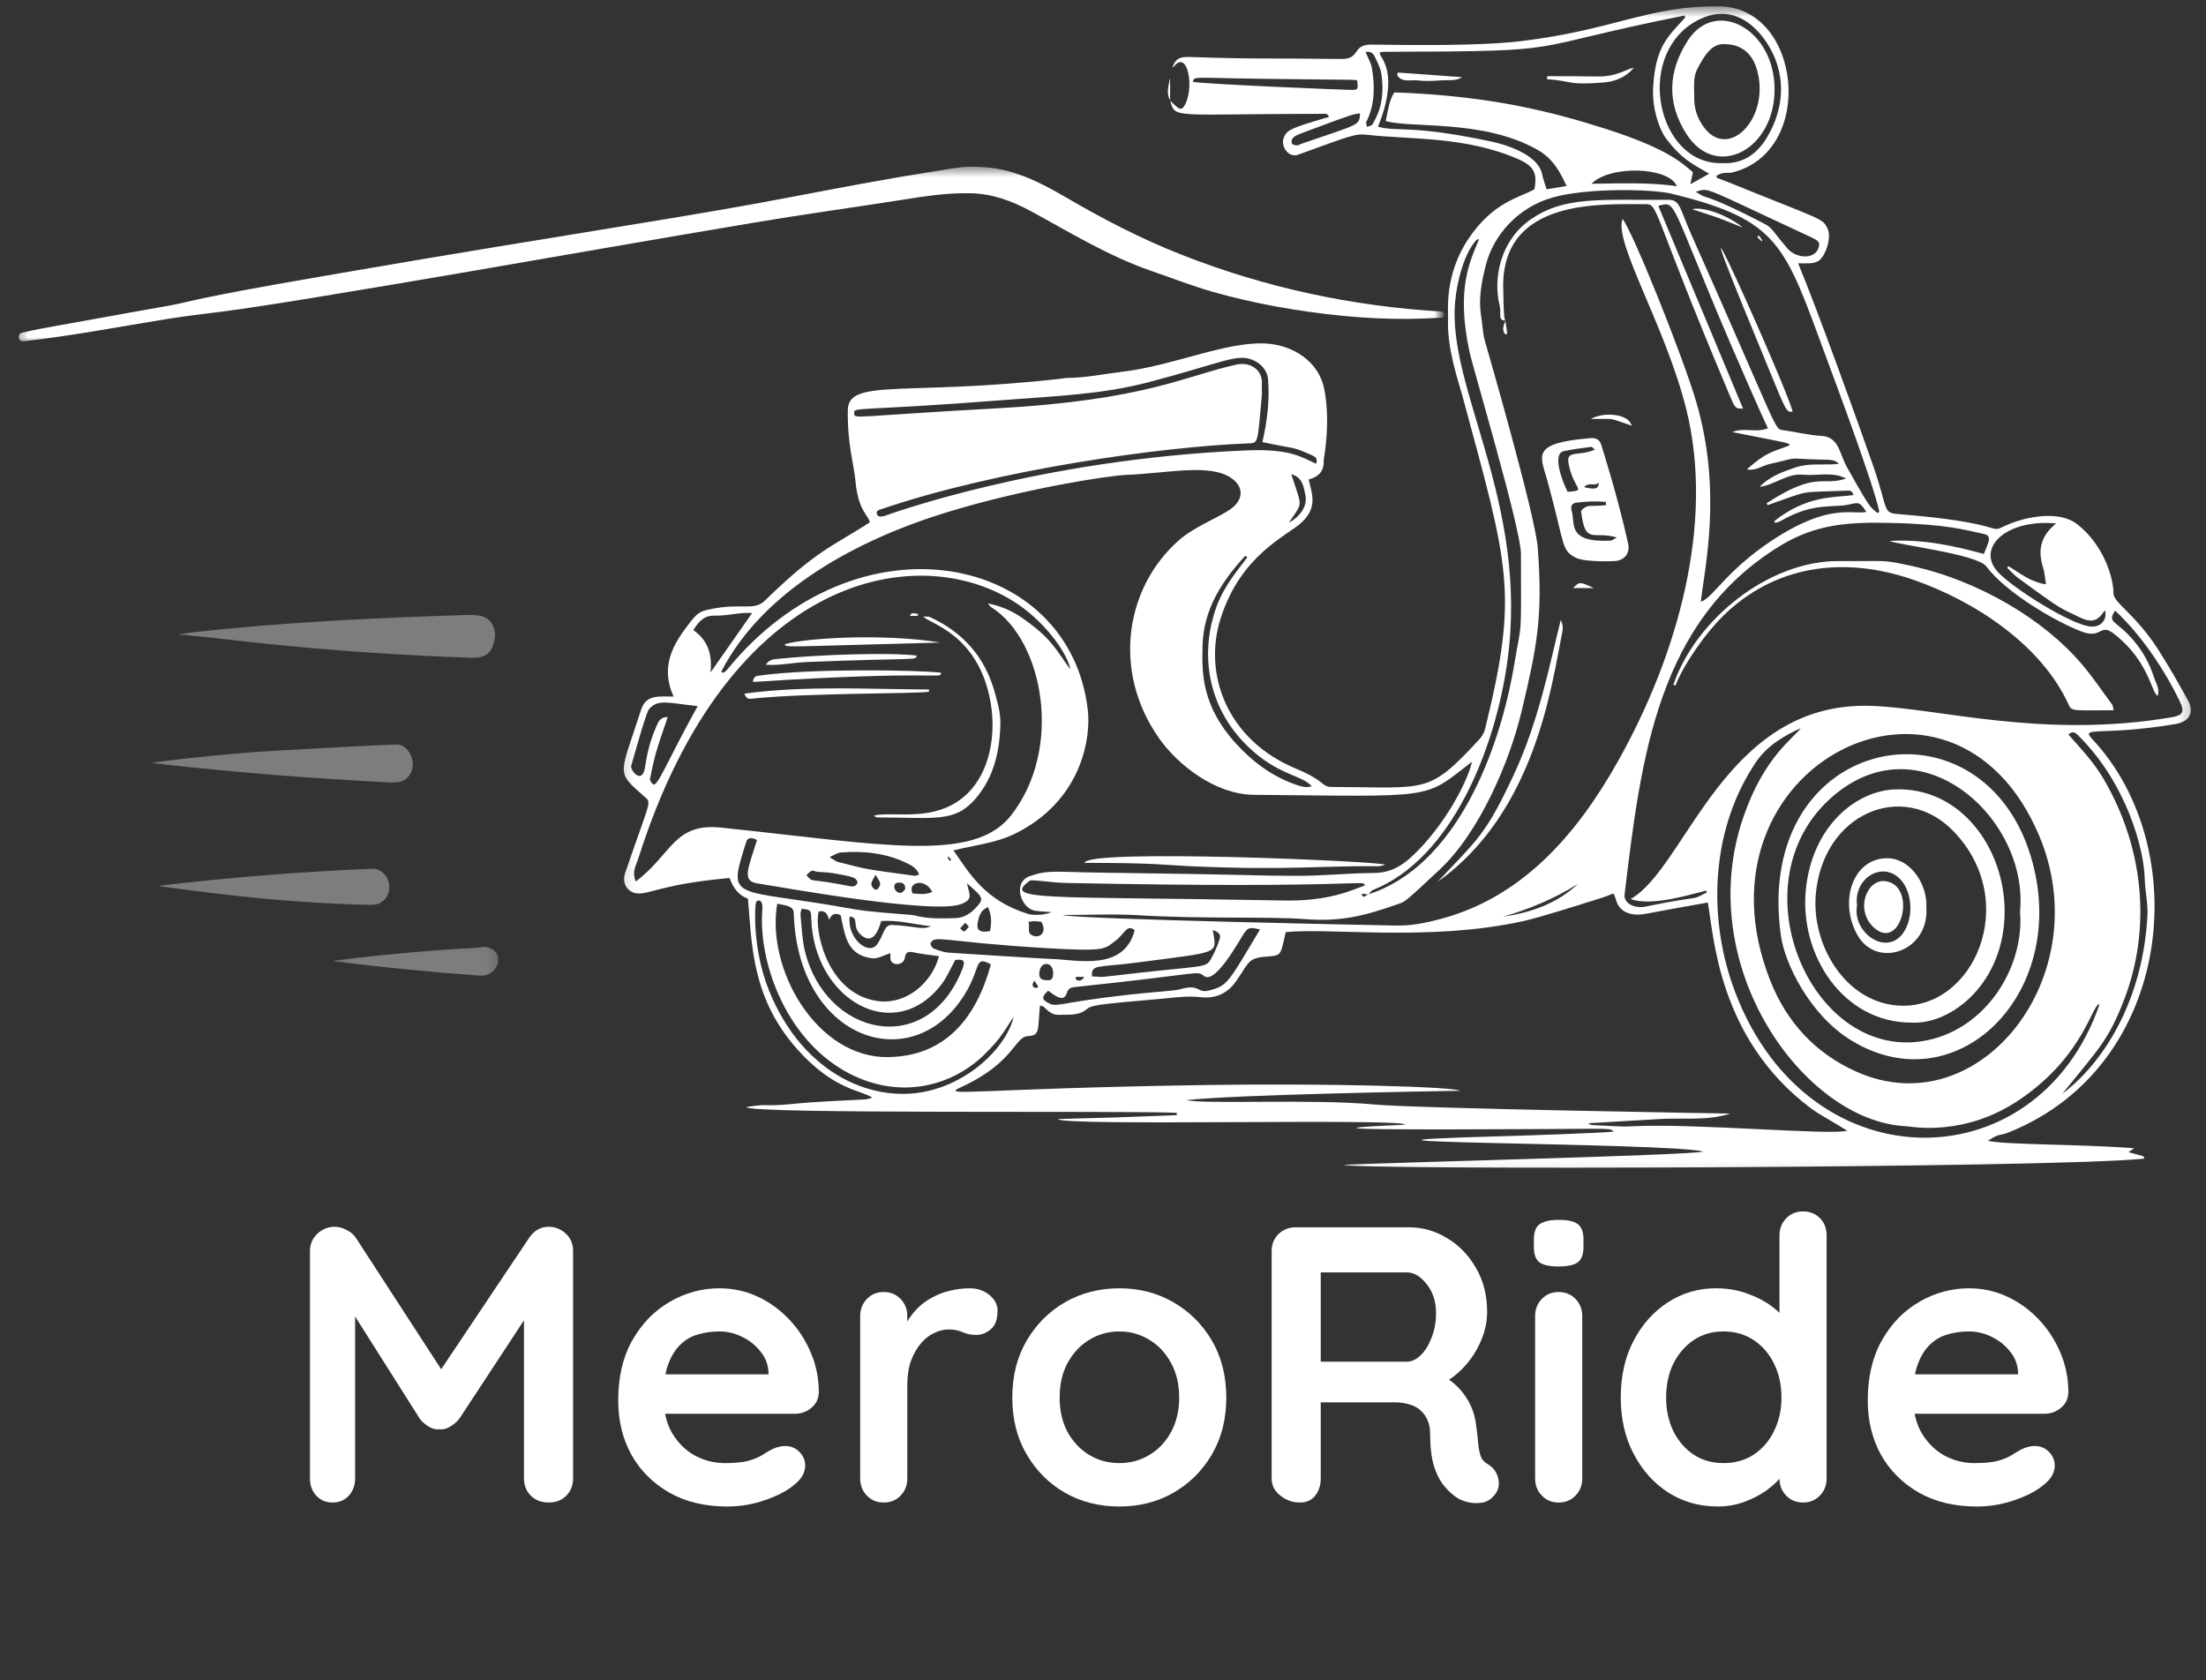 <svg width="193" height="147" viewBox="0 0 193 147" fill="none" xmlns="http://www.w3.org/2000/svg">
<rect x="0" y="0" width="193" height="147" fill="#333333" stroke="none"/>
<mask id="mask0_19_9" style="mask-type:luminance" maskUnits="userSpaceOnUse" x="0" y="0" width="193" height="149">
<path d="M193 0.152H0V148.721H193V0.152Z" fill="white"/>
</mask>
<g mask="url(#mask0_19_9)">
<mask id="mask1_19_9" style="mask-type:luminance" maskUnits="userSpaceOnUse" x="-84" y="-43" width="376" height="226">
<path d="M291.236 -42.543H-83.656V182.392H291.236V-42.543Z" fill="black" fill-opacity="0.36"/>
</mask>
<g mask="url(#mask1_19_9)">
<mask id="mask2_19_9" style="mask-type:luminance" maskUnits="userSpaceOnUse" x="12" y="32" width="125" height="64">
<path d="M136.072 32.088H12.496V95.958H136.072V32.088Z" fill="white"/>
</mask>
<g mask="url(#mask2_19_9)">
<mask id="mask3_19_9" style="mask-type:luminance" maskUnits="userSpaceOnUse" x="24" y="63" width="15" height="18">
<path d="M24.992 63.059H38.519V80.577H24.992V63.059Z" fill="white"/>
</mask>
<g mask="url(#mask3_19_9)">
<path d="M132.182 74.4C132.145 74.34 132.079 74.308 132.009 74.313C127.507 74.606 122.946 76.114 118.992 78.251C115.819 79.97 113.009 82.373 110.563 85.454C110.542 85.491 110.531 85.529 110.547 85.567C111.301 87.552 112.445 89.261 113.98 90.693C114.533 91.213 115.228 91.642 115.879 92.087C115.927 92.119 115.922 92.13 115.868 92.13C110.482 91.93 105.107 91.723 99.721 91.501C97.882 91.43 96.499 91.387 95.572 91.376C85.413 91.257 75.233 91.17 65.074 91.36C64.711 91.365 64.363 91.528 63.973 91.539C63.881 91.544 63.87 91.517 63.946 91.468C66.641 89.673 68.377 87.189 69.153 84.027C69.153 84.022 69.153 84.016 69.153 84.011C69.153 83.978 69.126 83.946 69.088 83.946L63.441 84.027C63.36 84.027 63.284 84.076 63.246 84.141C61.635 86.82 59.357 88.312 56.071 87.769C53.147 87.287 51.113 84.992 50.663 82.112C50.663 82.107 50.663 82.102 50.663 82.091C50.663 82.026 50.723 81.966 50.788 81.966L54.178 81.955C54.232 81.955 54.259 81.982 54.275 82.026C55.192 84.922 59.2 85.068 60.008 82.058C60.024 82.015 60.051 81.988 60.106 81.988C61.603 81.971 63.143 82.009 64.591 81.917C67.064 81.76 69.543 81.586 72.022 81.402C72.993 81.331 73.953 81.293 74.902 81.299C81.839 81.304 88.781 81.304 95.718 81.288C97.069 81.283 98.018 81.234 98.577 81.136C101.874 80.572 104.83 78.321 106.647 75.577C108.242 73.169 109.495 70.538 111.371 68.374C113.405 66.031 115.927 64.415 118.938 63.52C118.981 63.509 119.003 63.482 119.003 63.438C119.073 62.196 118.867 61.133 118.395 60.249C118.054 59.614 117.186 58.264 115.776 56.187C114.203 53.865 112.575 51.582 111.019 49.239C109.647 47.172 108.247 45.133 106.81 43.115C106.805 43.11 106.805 43.105 106.805 43.099C106.805 43.083 106.815 43.072 106.832 43.072C108.291 43.126 109.766 43.164 111.247 43.191C111.67 43.197 111.979 43.137 112.163 43.002C112.429 42.812 112.592 42.513 112.662 42.101C113.074 39.774 113.123 37.545 112.803 35.408C112.662 34.448 112.505 33.613 111.399 33.645C108.752 33.727 106.36 34.611 103.941 35.788C103.925 35.793 103.914 35.804 103.908 35.815C103.881 35.847 103.892 35.896 103.93 35.923C105.291 36.813 105.986 37.99 106.002 39.444C106.034 41.667 104.684 43.479 102.531 44.135C102.476 44.146 102.449 44.189 102.46 44.243C102.498 44.498 102.666 44.829 102.72 44.997C103.594 47.742 104.489 50.475 105.411 53.204C106.311 55.856 107.016 57.966 107.461 60.331C108.036 63.411 107.244 66.655 105.622 69.274C103.724 72.333 101.11 74.481 97.579 75.463C96.76 75.696 96.076 75.81 95.523 75.826C93.972 75.87 91.835 75.87 89.107 75.832C87.854 75.815 86.899 75.729 86.238 75.582C81.654 74.535 78.628 70.522 78.943 65.798C79.019 64.615 79.349 63.509 79.935 62.467C81.497 59.696 83.851 58.08 87.008 57.613C87.019 57.613 87.029 57.608 87.04 57.602C87.084 57.581 87.094 57.521 87.073 57.483C86.514 56.534 85.956 55.596 85.397 54.652C85.25 54.408 85.023 54.109 84.719 53.768C84.686 53.73 84.648 53.708 84.594 53.714C80.651 53.762 76.708 53.773 72.76 53.741C69.744 53.719 67.173 52.618 65.443 50.085C65.172 49.694 64.917 49.293 64.667 48.897C64.64 48.854 64.608 48.832 64.559 48.832C61.814 48.875 59.064 48.886 56.32 48.859C54.308 48.837 53.304 50.833 54.015 52.569C54.167 52.927 54.432 53.296 54.823 53.681C55.691 54.516 56.667 55.129 57.6 55.807C57.611 55.812 57.616 55.823 57.622 55.834C57.627 55.861 57.611 55.888 57.589 55.894C56.271 56.268 55.007 56.773 53.792 57.413C50.327 59.235 47.175 61.876 44.941 65.093C42.457 68.667 40.775 72.605 39.891 76.911C39.837 77.155 39.804 77.405 39.772 77.665C39.767 77.714 39.788 77.746 39.843 77.746C49.15 77.746 58.462 77.741 67.77 77.725C69.57 77.719 71.035 77.09 72.168 75.826C74.924 72.762 73.687 68.472 71.176 65.765C69.63 64.1 67.715 62.966 65.443 62.359C60.583 61.079 55.506 62.777 51.813 66.047C49.074 68.472 47.257 71.541 46.362 75.262C46.346 75.316 46.319 75.344 46.259 75.344L44.078 75.349C44.073 75.349 44.073 75.349 44.068 75.349C44.046 75.344 44.03 75.316 44.035 75.295C44.713 72.425 45.895 69.784 47.582 67.371C51.433 61.833 59.195 58.302 65.953 60.119C69.793 61.155 73.025 63.503 74.864 67.056C76.448 70.12 76.377 74.069 74.278 76.873C72.45 79.303 69.814 80.133 66.82 80.138C59.531 80.149 52.241 80.144 44.952 80.127C44.898 80.127 44.876 80.149 44.876 80.198C44.849 84.727 46.709 88.865 50.348 91.577C50.359 91.582 50.359 91.588 50.365 91.599C50.365 91.62 50.348 91.637 50.332 91.637C48.168 91.767 45.998 91.859 43.818 91.93C41.372 92.005 39.013 92.174 36.605 92.325C33.036 92.553 29.478 92.911 25.93 93.399C25.643 93.443 25.372 93.481 25.111 93.513C25.095 93.519 25.079 93.535 25.079 93.551C25.073 93.573 25.095 93.595 25.117 93.595C25.692 93.627 26.283 93.709 26.831 93.725C29.727 93.822 32.623 93.931 35.525 94.05C36.469 94.094 37.429 94.115 38.411 94.121C41.28 94.148 44.154 94.229 47.029 94.229C67.238 94.235 87.447 94.235 107.651 94.224C117.489 94.218 124.226 94.11 132.318 93.573C132.389 93.567 132.437 93.551 132.47 93.519C132.481 93.513 132.486 93.497 132.486 93.486C132.492 93.464 132.47 93.437 132.448 93.437L127.198 92.743C127.024 92.716 127.008 92.662 127.16 92.57C127.399 92.428 127.659 92.271 127.957 92.098C130.067 90.839 131.651 89.049 132.779 86.891C133.999 84.553 134.417 81.895 134.086 79.281C133.864 77.551 133.094 75.848 132.182 74.4ZM111.22 35.327C111.23 35.305 111.252 35.294 111.268 35.289C111.312 35.283 111.35 35.305 111.355 35.349C111.729 37.437 111.719 39.525 111.344 41.608C111.344 41.618 111.333 41.635 111.317 41.64C111.29 41.662 111.257 41.651 111.236 41.624C111.106 41.445 110.992 41.217 110.889 40.94C110.173 39.004 110.276 37.133 111.22 35.327ZM128.077 83.457C126.184 88.42 120.12 89.429 116.795 85.247C116.529 84.911 116.204 84.331 115.803 83.49C115.781 83.452 115.792 83.409 115.83 83.382C116.714 82.579 117.62 81.82 118.563 81.098C118.797 80.919 118.981 80.784 119.117 80.702C119.133 80.691 119.149 80.691 119.165 80.691C119.203 80.697 119.236 80.735 119.23 80.773C119.117 81.662 119.296 82.427 119.773 83.072C120.874 84.553 123.141 84.624 124.302 83.181C125.332 81.906 124.936 80.236 123.548 79.373C123.184 79.146 122.788 79.048 122.36 79.086C122.349 79.086 122.333 79.081 122.327 79.07C122.322 79.053 122.327 79.043 122.344 79.032C123.944 78.289 125.598 77.708 127.312 77.285C127.361 77.274 127.415 77.296 127.437 77.334C128.592 79.097 128.825 81.499 128.077 83.457Z" fill="white"/>
</g>
<mask id="mask4_19_9" style="mask-type:luminance" maskUnits="userSpaceOnUse" x="13" y="64" width="25" height="6">
<path d="M13.219 64.025H37.49V69.579H13.219V64.025Z" fill="white"/>
</mask>
<g mask="url(#mask4_19_9)">
<path d="M33.932 68.45C34.513 68.483 34.925 68.45 35.153 68.353C36.21 67.93 36.378 66.585 35.727 65.717C35.418 65.31 35.049 65.115 34.621 65.136C32.961 65.196 29.566 65.37 24.451 65.662C20.758 65.874 17.075 66.243 13.392 66.704C13.295 66.715 13.295 66.736 13.387 66.769C13.604 66.84 13.935 66.834 14.103 66.856C20.698 67.588 27.304 68.114 33.932 68.45Z" fill="white"/>
</g>
<path d="M33.172 79.047C34.251 78.542 34.338 77.1 33.492 76.351C33.215 76.112 32.906 75.993 32.559 76.009C26.332 76.264 20.133 76.758 13.95 77.495C13.939 77.495 13.934 77.506 13.934 77.512C13.934 77.522 13.939 77.533 13.95 77.533C20.041 78.396 26.18 79.047 32.309 79.166C32.689 79.177 32.977 79.139 33.172 79.047Z" fill="white"/>
</g>
</g>
<mask id="mask5_19_9" style="mask-type:luminance" maskUnits="userSpaceOnUse" x="-84" y="-43" width="376" height="226">
<path d="M291.236 -42.543H-83.656V182.392H291.236V-42.543Z" fill="black" fill-opacity="0.36"/>
</mask>
<g mask="url(#mask5_19_9)">
<mask id="mask6_19_9" style="mask-type:luminance" maskUnits="userSpaceOnUse" x="15" y="22" width="113" height="84">
<path d="M127.741 22.369H15.273V105.678H127.741V22.369Z" fill="white"/>
</mask>
<g mask="url(#mask6_19_9)">
<mask id="mask7_19_9" style="mask-type:luminance" maskUnits="userSpaceOnUse" x="37" y="51" width="8" height="9">
<path d="M37.486 51.799H44.651V59.587H37.486V51.799Z" fill="white"/>
</mask>
<g mask="url(#mask7_19_9)">
<path d="M40.839 49.494C44.212 50.714 47.591 51.94 50.97 53.16C52.082 53.567 52.863 53.767 53.324 53.773C54.392 53.778 55.298 53.306 56.047 52.352C56.074 52.319 56.106 52.309 56.155 52.319L58.981 53.014C59.03 53.03 59.046 53.057 59.03 53.106C58.26 55.302 58.422 57.304 59.523 59.115C60.565 60.835 62.262 61.995 64.28 62.012C68.174 62.044 74.151 61.984 82.216 61.827C82.265 61.827 82.293 61.849 82.298 61.898C83.29 67.576 84.565 73.244 85.677 78.874C85.704 79.031 85.785 79.07 85.932 79.015L90.428 77.106C90.547 77.052 90.618 76.938 90.612 76.813C90.385 71.324 90.108 65.83 89.783 60.33C89.723 59.316 89.609 58.573 89.441 58.106C88.893 56.588 87.76 55.671 86.019 55.34C84.299 55.02 82.005 54.934 80.497 54.771C77.395 54.451 74.292 54.142 71.174 53.854C71.125 53.849 71.103 53.822 71.125 53.773L73.3 48.252C73.316 48.208 73.311 48.176 73.289 48.138L70.989 44.46C70.93 44.368 70.81 44.336 70.718 44.395L60.907 49.928C60.874 49.949 60.836 49.955 60.798 49.949C59.605 49.732 58.406 49.515 57.207 49.277C57.159 49.266 57.142 49.244 57.164 49.19L62.577 35.636C62.609 35.538 62.718 35.484 62.816 35.517L64.888 36.091C64.931 36.097 64.947 36.129 64.931 36.173C64.714 36.818 64.551 37.274 64.437 37.545C63.125 40.826 61.72 44.216 60.239 47.709C60.234 47.72 60.234 47.731 60.239 47.736C60.25 47.752 60.261 47.758 60.277 47.752L71.439 41.602C71.515 41.564 71.602 41.591 71.64 41.656C73.088 43.869 74.493 46.087 75.849 48.3C76.446 49.277 76.912 49.911 77.248 50.204C78.387 51.186 79.483 51.256 81.002 51.245C83.784 51.213 86.561 51.175 89.343 51.126C89.398 51.126 89.425 51.094 89.425 51.039C89.332 49.548 89.891 48.36 90.683 47.151C90.689 47.14 90.694 47.129 90.694 47.118C90.699 47.08 90.672 47.037 90.629 47.031L81.04 45.572C81.002 45.567 80.975 45.55 80.958 45.513C79.564 42.41 78.23 39.264 76.945 36.097C76.581 35.197 76.212 34.388 75.827 33.683C73.782 29.892 69.189 30.136 66.634 33.179C66.601 33.211 66.564 33.228 66.515 33.211L63.938 32.495C63.884 32.485 63.862 32.452 63.873 32.398C64.117 31.107 63.781 30.071 62.881 29.317C62.604 29.078 62.181 28.861 61.612 28.655C58.135 27.402 54.664 26.15 51.176 24.907C49.489 24.3 48.34 24.099 46.946 24.994C46.273 25.423 45.959 25.922 45.682 26.659C45.449 27.283 45.009 28.167 44.711 28.899C42.661 33.965 40.621 39.036 38.609 44.124C38.273 44.954 38.094 45.556 38.067 45.925C37.942 47.666 39.238 48.913 40.839 49.494ZM47.255 28.438L47.916 26.974C47.944 26.909 48.014 26.882 48.079 26.904L59.838 31.123C59.892 31.14 59.903 31.177 59.887 31.226L59.214 32.723C59.193 32.767 59.16 32.783 59.111 32.767C55.13 31.459 51.193 30.044 47.282 28.52H47.276C47.249 28.509 47.239 28.471 47.255 28.438Z" fill="white"/>
</g>
<mask id="mask8_19_9" style="mask-type:luminance" maskUnits="userSpaceOnUse" x="16" y="51" width="29" height="9">
<path d="M16.66 51.799H44.652V59.587H16.66V51.799Z" fill="white"/>
</mask>
<g mask="url(#mask8_19_9)">
<path d="M124.685 85.052C124.653 84.987 124.582 84.96 124.512 84.965C120.015 85.258 115.454 86.766 111.494 88.903C108.327 90.622 105.517 93.02 103.071 96.106C103.044 96.144 103.033 96.176 103.055 96.22C103.809 98.205 104.953 99.913 106.488 101.345C107.041 101.86 107.73 102.294 108.387 102.739C108.43 102.766 108.425 102.782 108.37 102.777C102.99 102.576 97.609 102.376 92.229 102.153C90.385 102.083 89.007 102.039 88.08 102.029C77.921 101.909 67.741 101.822 57.577 102.012C57.213 102.018 56.871 102.18 56.475 102.191C56.383 102.197 56.378 102.17 56.454 102.121C59.15 100.326 60.885 97.841 61.661 94.679C61.661 94.674 61.661 94.668 61.661 94.663C61.661 94.63 61.628 94.598 61.596 94.598L55.944 94.679C55.863 94.679 55.792 94.728 55.749 94.793C54.138 97.473 51.865 98.964 48.578 98.422C45.65 97.939 43.621 95.639 43.171 92.759C43.171 92.754 43.171 92.749 43.171 92.743C43.171 92.672 43.225 92.618 43.296 92.618L46.686 92.608C46.734 92.608 46.767 92.635 46.783 92.678C47.7 95.574 51.703 95.721 52.511 92.71C52.527 92.662 52.56 92.64 52.608 92.64C54.111 92.624 55.651 92.656 57.099 92.564C59.572 92.412 62.051 92.239 64.524 92.054C65.495 91.984 66.461 91.94 67.404 91.946C74.341 91.957 81.284 91.951 88.221 91.935C89.572 91.935 90.526 91.886 91.085 91.788C94.377 91.219 97.333 88.968 99.15 86.229C100.75 83.816 102.003 81.19 103.879 79.026C105.908 76.683 108.43 75.067 111.446 74.167C111.489 74.161 111.505 74.134 111.505 74.085C111.581 72.849 111.375 71.785 110.903 70.901C110.562 70.267 109.688 68.916 108.284 66.839C106.711 64.512 105.084 62.234 103.527 59.891C102.155 57.825 100.755 55.78 99.313 53.768C99.313 53.762 99.313 53.757 99.313 53.752C99.313 53.735 99.318 53.724 99.334 53.724C100.799 53.779 102.274 53.816 103.749 53.844C104.178 53.849 104.481 53.784 104.666 53.654C104.932 53.464 105.094 53.16 105.17 52.754C105.582 50.427 105.631 48.192 105.311 46.06C105.17 45.1 105.008 44.265 103.907 44.298C101.26 44.379 98.862 45.263 96.443 46.44C96.427 46.446 96.422 46.456 96.416 46.467C96.389 46.5 96.4 46.549 96.433 46.57C97.794 47.465 98.494 48.637 98.504 50.09C98.537 52.32 97.192 54.131 95.039 54.782C94.984 54.798 94.957 54.842 94.968 54.896C95.001 55.151 95.169 55.482 95.228 55.65C96.096 58.389 96.991 61.128 97.919 63.856C98.819 66.503 99.519 68.618 99.963 70.983C100.544 74.064 99.752 77.307 98.13 79.927C96.232 82.986 93.618 85.133 90.087 86.115C89.268 86.343 88.579 86.462 88.031 86.479C86.48 86.522 84.343 86.522 81.615 86.484C80.362 86.468 79.402 86.381 78.746 86.234C74.157 85.182 71.136 81.174 71.445 76.45C71.526 75.268 71.857 74.161 72.438 73.12C74 70.348 76.359 68.732 79.516 68.266C79.527 68.266 79.537 68.26 79.548 68.255C79.586 68.228 79.603 68.173 79.575 68.13C79.017 67.186 78.464 66.242 77.905 65.304C77.758 65.055 77.531 64.762 77.222 64.42C77.194 64.382 77.151 64.36 77.102 64.366C73.154 64.415 69.211 64.42 65.267 64.393C62.246 64.371 59.681 63.27 57.945 60.732C57.68 60.347 57.425 59.945 57.175 59.55C57.148 59.506 57.11 59.484 57.067 59.484C54.317 59.528 51.572 59.539 48.823 59.511C46.816 59.49 45.812 61.486 46.523 63.221C46.669 63.579 46.935 63.948 47.331 64.333C48.193 65.168 49.17 65.776 50.108 66.459C50.119 66.465 50.124 66.476 50.13 66.487C50.135 66.508 50.119 66.541 50.092 66.546C48.779 66.92 47.515 67.425 46.295 68.065C42.835 69.887 39.684 72.529 37.444 75.745C34.965 79.314 33.283 83.257 32.394 87.563C32.345 87.802 32.307 88.057 32.28 88.317C32.275 88.366 32.291 88.399 32.35 88.399C41.658 88.399 50.965 88.393 60.272 88.377C62.073 88.371 63.537 87.742 64.676 86.479C67.432 83.414 66.195 79.124 63.684 76.418C62.138 74.752 60.223 73.619 57.945 73.011C53.091 71.726 48.009 73.429 44.315 76.694C41.582 79.124 39.765 82.194 38.87 85.909C38.854 85.969 38.821 85.99 38.767 85.99L36.587 85.996C36.581 85.996 36.581 85.996 36.576 85.996C36.548 85.99 36.532 85.969 36.538 85.947C37.221 83.078 38.404 80.436 40.085 78.023C43.936 72.485 51.697 68.954 58.455 70.771C62.301 71.807 65.533 74.156 67.372 77.708C68.95 80.767 68.885 84.716 66.781 87.52C64.953 89.95 62.322 90.785 59.328 90.79C52.039 90.801 44.744 90.796 37.454 90.774C37.406 90.774 37.384 90.801 37.384 90.85C37.351 95.374 39.217 99.512 42.851 102.224C42.862 102.229 42.862 102.24 42.867 102.251C42.867 102.273 42.851 102.289 42.84 102.289C40.676 102.414 38.507 102.511 36.326 102.576C33.88 102.658 31.521 102.826 29.113 102.978C25.538 103.206 21.986 103.564 18.433 104.052C18.146 104.095 17.874 104.128 17.614 104.166C17.598 104.171 17.587 104.187 17.587 104.204C17.582 104.225 17.598 104.247 17.619 104.247C18.2 104.279 18.786 104.361 19.333 104.377C22.235 104.475 25.131 104.583 28.033 104.702C28.971 104.746 29.937 104.762 30.919 104.773C33.788 104.8 36.662 104.881 39.532 104.881C59.741 104.887 79.95 104.887 100.153 104.876C109.997 104.871 116.728 104.757 124.826 104.22C124.897 104.214 124.94 104.204 124.978 104.171C124.989 104.166 124.994 104.149 124.994 104.138C125 104.111 124.978 104.09 124.951 104.09L119.701 103.39C119.527 103.368 119.516 103.309 119.668 103.216C119.901 103.081 120.162 102.923 120.46 102.75C122.575 101.492 124.154 99.696 125.287 97.538C126.507 95.205 126.92 92.548 126.589 89.933C126.372 88.203 125.596 86.5 124.685 85.052ZM103.728 45.979C103.733 45.958 103.755 45.941 103.776 45.936C103.82 45.93 103.852 45.958 103.863 46.001C104.237 48.089 104.227 50.172 103.847 52.255C103.847 52.271 103.836 52.287 103.825 52.292C103.798 52.314 103.76 52.303 103.738 52.276C103.614 52.097 103.494 51.869 103.391 51.593C102.675 49.657 102.784 47.785 103.728 45.979ZM120.585 94.104C118.692 99.067 112.628 100.081 109.303 95.9C109.037 95.563 108.707 94.983 108.311 94.142C108.289 94.099 108.3 94.061 108.338 94.028C109.222 93.231 110.128 92.472 111.066 91.751C111.305 91.572 111.489 91.436 111.625 91.355C111.641 91.344 111.657 91.344 111.673 91.344C111.711 91.349 111.744 91.387 111.738 91.425C111.619 92.309 111.804 93.079 112.281 93.725C113.382 95.205 115.644 95.27 116.81 93.828C117.835 92.559 117.444 90.888 116.056 90.026C115.692 89.798 115.291 89.7 114.863 89.738C114.852 89.738 114.835 89.733 114.83 89.722C114.83 89.706 114.83 89.689 114.846 89.679C116.452 88.941 118.101 88.361 119.815 87.938C119.869 87.927 119.918 87.948 119.945 87.986C121.1 89.749 121.328 92.152 120.585 94.104Z" fill="white"/>
</g>
<mask id="mask9_19_9" style="mask-type:luminance" maskUnits="userSpaceOnUse" x="15" y="52" width="30" height="7">
<path d="M15.315 52.916H44.429V58.47H15.315V52.916Z" fill="white"/>
</mask>
<g mask="url(#mask9_19_9)">
<path d="M18.776 55.823C26.196 56.713 33.638 57.288 41.101 57.548C42.109 57.581 42.782 57.423 43.135 56.458C43.33 55.926 43.362 55.438 43.227 55.004C42.88 53.881 41.947 53.773 40.829 53.806C32.493 54.066 24.102 54.467 15.842 55.444C15.571 55.476 15.571 55.503 15.842 55.536C16.802 55.639 17.843 55.709 18.776 55.823Z" fill="white"/>
</g>
</g>
</g>
<mask id="mask10_19_9" style="mask-type:luminance" maskUnits="userSpaceOnUse" x="23" y="66" width="115" height="82">
<path d="M23.604 66.801H137.46V147.339H23.604V66.801Z" fill="white"/>
</mask>
<g mask="url(#mask10_19_9)">
<mask id="mask11_19_9" style="mask-type:luminance" maskUnits="userSpaceOnUse" x="-84" y="-43" width="376" height="226">
<path d="M291.236 -42.543H-83.656V182.392H291.236V-42.543Z" fill="black" fill-opacity="0.36"/>
</mask>
<g mask="url(#mask11_19_9)">
<mask id="mask12_19_9" style="mask-type:luminance" maskUnits="userSpaceOnUse" x="23" y="66" width="115" height="83">
<path d="M137.46 66.801H23.604V148.722H137.46V66.801Z" fill="white"/>
</mask>
<g mask="url(#mask12_19_9)">
<mask id="mask13_19_9" style="mask-type:luminance" maskUnits="userSpaceOnUse" x="29" y="82" width="15" height="5">
<path d="M29.158 82.074H43.792V86.24H29.158V82.074Z" fill="white"/>
</mask>
<g mask="url(#mask13_19_9)">
<path d="M29.195 84.102C33.458 84.638 37.715 85.056 41.962 85.36C43.736 85.484 44.284 83.076 42.483 82.859C42.163 82.816 41.767 82.93 41.409 82.946C37.314 83.147 33.263 83.559 29.195 84.047C29.184 84.047 29.173 84.058 29.173 84.074C29.168 84.091 29.184 84.102 29.195 84.102Z" fill="white"/>
</g>
</g>
</g>
</g>
<mask id="mask14_19_9" style="mask-type:luminance" maskUnits="userSpaceOnUse" x="1" y="14" width="125" height="17">
<path d="M1.398 14.57H125.977V30.142H1.398V14.57Z" fill="white"/>
</mask>
<g mask="url(#mask14_19_9)">
<path d="M126.102 27.256C118.286 26.795 110.677 25.162 103.387 22.293C99.846 20.905 96.445 19.137 93.169 17.216C91.482 16.24 89.736 15.313 87.826 14.879C86.829 14.656 85.798 14.57 84.784 14.586C83.737 14.618 82.75 14.841 81.719 14.998C77.478 15.654 73.242 16.473 69.022 17.276C64.77 18.09 60.485 18.806 56.211 19.505C47.68 20.905 39.148 22.277 30.638 23.752C26.375 24.495 22.09 25.2 17.843 26.079C16.797 26.296 15.761 26.573 14.703 26.757C13.645 26.941 12.588 27.126 11.53 27.321L5.059 28.487C4.002 28.672 2.955 28.867 1.908 29.116C1.507 29.214 1.583 29.897 2.006 29.859C6.269 29.398 10.505 28.568 14.741 27.89C16.872 27.549 19.026 27.343 21.157 27.028C23.289 26.719 25.415 26.377 27.536 26.03C36.056 24.636 44.566 23.155 53.076 21.68C57.356 20.937 61.63 20.21 65.914 19.489C70.199 18.762 74.511 18.176 78.796 17.504C80.841 17.178 82.826 16.864 84.903 16.907C86.807 16.945 88.51 17.569 90.175 18.469C93.587 20.319 96.933 22.385 100.621 23.665C102.438 24.289 104.223 24.994 106.072 25.526C107.916 26.052 109.798 26.48 111.697 26.827C115.499 27.511 119.371 27.928 123.238 27.901C124.198 27.89 125.164 27.852 126.124 27.793C126.444 27.766 126.444 27.272 126.102 27.256Z" fill="white"/>
</g>
<mask id="mask15_19_9" style="mask-type:luminance" maskUnits="userSpaceOnUse" x="23" y="95" width="161" height="46">
<path d="M183.28 95.959H23.604V140.391H183.28V95.959Z" fill="white"/>
</mask>
<g mask="url(#mask15_19_9)">
<path d="M29.289 107.334C29.603 107.334 29.939 107.421 30.287 107.594C30.645 107.768 30.921 107.996 31.111 108.267L39.464 121.132L37.75 121.067L46.319 108.267C46.753 107.649 47.317 107.334 48.012 107.334C48.559 107.334 49.053 107.529 49.487 107.92C49.921 108.31 50.138 108.82 50.138 109.438V129.355C50.138 129.951 49.942 130.45 49.552 130.852C49.161 131.258 48.646 131.459 48.012 131.459C47.361 131.459 46.829 131.258 46.428 130.852C46.037 130.45 45.842 129.951 45.842 129.355V113.148L47.187 113.474L40.158 124.169C39.952 124.419 39.691 124.636 39.377 124.82C39.073 125.01 38.759 125.091 38.444 125.059C38.14 125.091 37.826 125.01 37.511 124.82C37.207 124.636 36.953 124.419 36.752 124.169L30.178 113.777L31.068 111.955V129.355C31.068 129.951 30.883 130.45 30.525 130.852C30.162 131.258 29.679 131.459 29.072 131.459C28.508 131.459 28.036 131.258 27.662 130.852C27.298 130.45 27.119 129.951 27.119 129.355V109.438C27.119 108.863 27.325 108.37 27.748 107.963C28.182 107.546 28.692 107.334 29.289 107.334Z" fill="white"/>
<path d="M63.632 131.809C61.679 131.809 59.987 131.407 58.555 130.594C57.123 129.769 56.017 128.663 55.236 127.274C54.466 125.875 54.086 124.291 54.086 122.523C54.086 120.457 54.504 118.694 55.344 117.229C56.179 115.77 57.275 114.659 58.62 113.888C59.976 113.107 61.419 112.717 62.938 112.717C64.109 112.717 65.216 112.955 66.257 113.433C67.298 113.91 68.215 114.572 69.012 115.407C69.82 116.248 70.455 117.219 70.921 118.314C71.399 119.415 71.637 120.587 71.637 121.829C71.621 122.382 71.404 122.827 70.987 123.174C70.58 123.521 70.102 123.695 69.555 123.695H56.407L55.366 120.245H67.993L67.233 120.939V120.006C67.19 119.345 66.951 118.748 66.517 118.227C66.094 117.696 65.568 117.273 64.933 116.969C64.31 116.654 63.643 116.492 62.938 116.492C62.243 116.492 61.598 116.589 61.007 116.774C60.41 116.947 59.9 117.262 59.466 117.707C59.032 118.141 58.685 118.726 58.425 119.464C58.175 120.191 58.056 121.113 58.056 122.241C58.056 123.488 58.306 124.541 58.816 125.408C59.336 126.265 59.998 126.916 60.811 127.361C61.636 127.795 62.504 128.012 63.415 128.012C64.266 128.012 64.944 127.947 65.454 127.817C65.959 127.676 66.365 127.507 66.669 127.318C66.984 127.117 67.266 126.949 67.515 126.819C67.933 126.618 68.323 126.515 68.687 126.515C69.191 126.515 69.609 126.688 69.945 127.036C70.276 127.372 70.444 127.768 70.444 128.229C70.444 128.853 70.119 129.417 69.468 129.921C68.871 130.431 68.036 130.87 66.951 131.244C65.877 131.619 64.771 131.809 63.632 131.809Z" fill="white"/>
<path d="M77.317 131.461C76.72 131.461 76.232 131.261 75.842 130.854C75.451 130.453 75.256 129.954 75.256 129.357V115.147C75.256 114.555 75.451 114.056 75.842 113.65C76.232 113.248 76.72 113.042 77.317 113.042C77.908 113.042 78.402 113.248 78.792 113.65C79.183 114.056 79.378 114.555 79.378 115.147V118.379L79.139 116.08C79.4 115.532 79.725 115.049 80.116 114.626C80.517 114.192 80.972 113.84 81.482 113.563C81.987 113.275 82.524 113.064 83.088 112.934C83.663 112.793 84.243 112.717 84.823 112.717C85.518 112.717 86.093 112.912 86.559 113.303C87.036 113.693 87.275 114.149 87.275 114.669C87.275 115.423 87.08 115.966 86.689 116.296C86.299 116.633 85.87 116.795 85.409 116.795C84.975 116.795 84.574 116.72 84.216 116.557C83.869 116.4 83.462 116.318 83.001 116.318C82.578 116.318 82.16 116.421 81.743 116.622C81.32 116.812 80.929 117.115 80.571 117.533C80.224 117.94 79.931 118.444 79.703 119.052C79.486 119.659 79.378 120.375 79.378 121.2V129.357C79.378 129.954 79.183 130.453 78.792 130.854C78.402 131.261 77.908 131.461 77.317 131.461Z" fill="white"/>
<path d="M107.287 122.284C107.287 124.166 106.864 125.821 106.029 127.253C105.188 128.684 104.06 129.807 102.645 130.615C101.24 131.413 99.672 131.809 97.937 131.809C96.185 131.809 94.601 131.413 93.186 130.615C91.781 129.807 90.658 128.684 89.823 127.253C88.982 125.821 88.564 124.166 88.564 122.284C88.564 120.391 88.982 118.726 89.823 117.294C90.658 115.863 91.781 114.745 93.186 113.932C94.601 113.124 96.185 112.717 97.937 112.717C99.672 112.717 101.24 113.124 102.645 113.932C104.06 114.745 105.188 115.863 106.029 117.294C106.864 118.726 107.287 120.391 107.287 122.284ZM103.165 122.284C103.165 121.113 102.927 120.104 102.449 119.247C101.983 118.379 101.354 117.707 100.562 117.229C99.765 116.741 98.891 116.492 97.937 116.492C96.966 116.492 96.082 116.741 95.29 117.229C94.509 117.707 93.88 118.379 93.403 119.247C92.936 120.104 92.708 121.113 92.708 122.284C92.708 123.429 92.936 124.432 93.403 125.3C93.88 126.157 94.509 126.819 95.29 127.296C96.082 127.773 96.966 128.012 97.937 128.012C98.891 128.012 99.765 127.773 100.562 127.296C101.354 126.819 101.983 126.157 102.449 125.3C102.927 124.432 103.165 123.429 103.165 122.284Z" fill="white"/>
<path d="M113.727 131.461C113.087 131.461 112.518 131.26 112.013 130.853C111.503 130.452 111.254 129.953 111.254 129.356V109.483C111.254 108.876 111.449 108.377 111.84 107.986C112.241 107.585 112.751 107.379 113.358 107.379H123.251C124.45 107.379 125.573 107.699 126.614 108.333C127.655 108.957 128.491 109.825 129.131 110.937C129.782 112.054 130.107 113.334 130.107 114.777C130.107 115.645 129.923 116.491 129.565 117.315C129.217 118.14 128.74 118.888 128.133 119.55C127.525 120.217 126.842 120.738 126.093 121.112L126.115 120.309C126.766 120.656 127.297 121.069 127.721 121.546C128.138 122.012 128.464 122.511 128.697 123.043C128.941 123.58 129.093 124.16 129.152 124.778C129.239 125.359 129.293 125.863 129.326 126.297C129.369 126.731 129.44 127.1 129.543 127.404C129.641 127.696 129.847 127.924 130.15 128.098C130.655 128.391 130.964 128.814 131.083 129.378C131.213 129.942 131.083 130.441 130.693 130.875C130.443 131.178 130.129 131.374 129.738 131.461C129.348 131.531 128.957 131.531 128.567 131.461C128.176 131.374 127.851 131.26 127.59 131.113C127.2 130.886 126.809 130.544 126.419 130.094C126.028 129.649 125.708 129.047 125.464 128.293C125.231 127.545 125.117 126.568 125.117 125.364C125.117 124.974 125.041 124.616 124.9 124.279C124.77 123.949 124.575 123.667 124.314 123.433C124.065 123.189 123.75 123.01 123.36 122.891C122.969 122.761 122.514 122.696 121.993 122.696H115.029L115.55 121.893V129.356C115.55 129.953 115.387 130.452 115.072 130.853C114.752 131.26 114.302 131.461 113.727 131.461ZM115.072 119.138H123.099C123.501 119.138 123.902 118.953 124.293 118.574C124.683 118.199 124.998 117.684 125.247 117.033C125.508 116.372 125.638 115.656 125.638 114.885C125.638 113.877 125.361 113.03 124.813 112.347C124.276 111.669 123.707 111.327 123.099 111.327H115.137L115.55 110.221V119.962L115.072 119.138Z" fill="white"/>
<path d="M138.428 129.357C138.428 129.953 138.233 130.452 137.842 130.854C137.452 131.26 136.958 131.461 136.367 131.461C135.77 131.461 135.282 131.26 134.892 130.854C134.501 130.452 134.306 129.953 134.306 129.357V115.146C134.306 114.555 134.501 114.056 134.892 113.649C135.282 113.248 135.77 113.042 136.367 113.042C136.958 113.042 137.452 113.248 137.842 113.649C138.233 114.056 138.428 114.555 138.428 115.146V129.357ZM136.345 110.807C135.564 110.807 135.005 110.688 134.675 110.438C134.355 110.194 134.197 109.744 134.197 109.093V108.442C134.197 107.781 134.371 107.331 134.718 107.097C135.076 106.853 135.629 106.729 136.367 106.729C137.175 106.729 137.739 106.859 138.059 107.119C138.374 107.369 138.536 107.808 138.536 108.442V109.093C138.536 109.76 138.363 110.216 138.016 110.46C137.679 110.693 137.126 110.807 136.345 110.807Z" fill="white"/>
<path d="M157.745 105.99C158.336 105.99 158.83 106.185 159.22 106.576C159.611 106.967 159.806 107.476 159.806 108.095V129.356C159.806 129.953 159.611 130.452 159.22 130.853C158.83 131.26 158.336 131.46 157.745 131.46C157.148 131.46 156.66 131.26 156.269 130.853C155.879 130.452 155.684 129.953 155.684 129.356V127.685L156.421 127.989C156.421 128.282 156.259 128.64 155.944 129.074C155.624 129.497 155.19 129.915 154.642 130.332C154.089 130.739 153.438 131.086 152.69 131.374C151.952 131.661 151.149 131.807 150.282 131.807C148.687 131.807 147.25 131.406 145.964 130.593C144.69 129.768 143.675 128.64 142.927 127.208C142.173 125.776 141.799 124.138 141.799 122.283C141.799 120.39 142.173 118.725 142.927 117.293C143.675 115.862 144.684 114.744 145.943 113.931C147.201 113.123 148.595 112.716 150.13 112.716C151.111 112.716 152.017 112.868 152.842 113.171C153.677 113.464 154.404 113.838 155.011 114.299C155.619 114.75 156.085 115.211 156.421 115.688C156.752 116.154 156.92 116.55 156.92 116.881L155.684 117.315V108.095C155.684 107.503 155.879 107.004 156.269 106.598C156.66 106.196 157.148 105.99 157.745 105.99ZM150.781 128.011C151.789 128.011 152.674 127.767 153.427 127.273C154.192 126.769 154.783 126.08 155.206 125.212C155.64 124.333 155.857 123.357 155.857 122.283C155.857 121.171 155.64 120.179 155.206 119.311C154.783 118.443 154.192 117.76 153.427 117.25C152.674 116.746 151.789 116.491 150.781 116.491C149.793 116.491 148.926 116.746 148.177 117.25C147.423 117.76 146.832 118.443 146.398 119.311C145.975 120.179 145.769 121.171 145.769 122.283C145.769 123.357 145.975 124.333 146.398 125.212C146.832 126.08 147.423 126.769 148.177 127.273C148.926 127.767 149.793 128.011 150.781 128.011Z" fill="white"/>
<path d="M172.954 131.809C171.002 131.809 169.309 131.407 167.877 130.594C166.446 129.769 165.339 128.663 164.558 127.274C163.788 125.875 163.408 124.291 163.408 122.523C163.408 120.457 163.826 118.694 164.667 117.229C165.502 115.77 166.597 114.659 167.942 113.888C169.298 113.107 170.741 112.717 172.26 112.717C173.431 112.717 174.538 112.955 175.579 113.433C176.621 113.91 177.537 114.572 178.334 115.407C179.143 116.248 179.777 117.219 180.244 118.314C180.721 119.415 180.96 120.587 180.96 121.829C180.943 122.382 180.726 122.827 180.309 123.174C179.902 123.521 179.425 123.695 178.877 123.695H165.73L164.688 120.245H177.315L176.555 120.939V120.006C176.512 119.345 176.273 118.748 175.84 118.227C175.416 117.696 174.89 117.273 174.256 116.969C173.632 116.654 172.965 116.492 172.26 116.492C171.566 116.492 170.92 116.589 170.329 116.774C169.732 116.947 169.223 117.262 168.789 117.707C168.355 118.141 168.008 118.726 167.747 119.464C167.498 120.191 167.378 121.113 167.378 122.241C167.378 123.488 167.628 124.541 168.138 125.408C168.658 126.265 169.32 126.916 170.134 127.361C170.958 127.795 171.826 128.012 172.737 128.012C173.589 128.012 174.267 127.947 174.776 127.817C175.281 127.676 175.688 127.507 175.991 127.318C176.306 127.117 176.588 126.949 176.837 126.819C177.255 126.618 177.646 126.515 178.009 126.515C178.513 126.515 178.931 126.688 179.267 127.036C179.598 127.372 179.766 127.768 179.766 128.229C179.766 128.853 179.441 129.417 178.79 129.921C178.193 130.431 177.358 130.87 176.273 131.244C175.2 131.619 174.093 131.809 172.954 131.809Z" fill="white"/>
</g>
<mask id="mask16_19_9" style="mask-type:luminance" maskUnits="userSpaceOnUse" x="54" y="0" width="138" height="103">
<path d="M54.15 0.445H191.817V102.901H54.15V0.445Z" fill="white"/>
</mask>
<g mask="url(#mask16_19_9)">
<path d="M102.362 8.805C103.062 9.412 103.311 9.917 103.729 9.054C104.445 7.574 103.924 4.46 102.769 5.735C102.709 5.805 102.65 5.876 102.563 5.925C102.845 5.144 103.176 4.959 104.098 4.986C110.08 5.187 110.351 5.073 117.37 5.16C119.051 5.176 118.259 3.88 119.99 3.902C123.406 3.945 129.427 4.037 133.083 3.598C141.24 2.622 144.283 0.452 150.493 0.561C157.598 0.691 158.9 13.241 151.578 15.085C151.301 15.156 151.003 15.102 150.726 15.145C150.536 15.178 150.352 15.292 150.173 15.367C150.216 15.66 150.102 15.492 151.122 15.905C159.648 19.37 159.442 19.05 159.909 20.054C160.245 20.786 159.719 22.467 159.062 22.852C158.623 23.113 157.918 23.037 157.316 23.037C158.987 27.056 162.463 36.678 163.895 40.794C165.197 44.537 164.676 44.862 166.043 44.976C175.182 45.708 174.097 46.657 175.149 46.131C176.939 45.242 180.036 44.569 181.701 45.844C184.099 47.682 184.928 50.693 184.901 51.897C184.885 52.727 186.832 53.735 188.817 56.832C189.739 58.281 190.602 59.772 191.426 61.28C191.947 62.224 191.67 63.129 190.293 63.357C183.882 64.42 181.962 63.514 183.036 64.653C191.963 74.14 190.211 93.199 175.838 99.035C174.726 99.49 175.106 99.051 173.913 99.81C175.328 100.174 182.2 100.098 186.718 100.467L186.214 100.803C187.651 101.215 187.592 101.112 187.581 101.372C179.554 102.224 117.592 102.365 117.592 101.915C120.57 101.741 147.792 101.09 149.034 100.754C145.931 99.941 108.789 100.027 131.884 99.398C132.898 99.371 140.171 99.132 141.18 99.008C140.86 98.698 141.05 98.753 135.171 98.785C124.258 98.84 112.033 98.877 122.929 98.406C122.929 97.809 92.583 98.568 92.583 97.907C99.07 97.722 96.364 97.82 102.948 97.57L102.959 97.364C98.473 97.153 65.318 97.5 65.302 96.86C67.173 96.567 66.587 96.768 68.344 96.67C69.429 96.61 69.689 96.507 72.369 96.361C76.328 96.144 75.596 96.252 76.323 96.035C75.287 95.352 72.96 95.39 69.76 91.81C65.73 87.298 65.784 82.563 65.437 78.63C64.678 78.365 64.162 77.741 63.826 76.819C58.24 77.329 56.96 78.159 55.945 78.175C54.969 78.202 54.373 77.329 54.682 76.407C56.943 69.801 57.057 70.294 56.331 69.654C53.846 67.463 54.21 67.913 56.097 62.077C56.531 60.748 57.648 60.944 58.934 60.944C57.941 58.779 58.538 56.968 59.775 55.259C60.865 53.752 61.055 53.529 62.031 53.323C64.981 52.694 65.931 53.518 66.945 52.526C71.468 48.111 72.835 47.813 76.095 45.708C76.03 45.101 75.081 44.748 74.847 42.112C74.717 40.653 74.131 38.918 74.175 35.891C74.207 33.082 79.208 34.649 92.626 33.157C92.887 33.136 93.136 33.065 93.397 33.065C95.008 33.054 96.575 32.718 98.175 32.528C102.698 31.986 107.26 29.865 110.747 30.055C113.101 30.185 115.368 31.606 115.851 34.014C116.448 36.965 115.808 40.203 115.808 40.246C115.867 41.163 115.423 41.705 114.495 41.955C114.766 43.148 115.314 44.352 113.893 45.697C112.651 46.869 108.572 48.485 106.788 54.115C105.237 58.996 107.358 64.74 113.362 67.241C116.117 68.396 115.558 68.851 116.524 68.851C124.974 68.889 124.925 69.535 129.449 64.664C129.676 64.42 129.85 64.084 129.931 63.764C132.866 51.794 132.003 49.646 127.925 34.573C127.599 33.358 126.552 30.435 126.693 27.788C126.715 27.262 126.33 24.046 128.505 20.846C130.647 17.673 132.866 17.326 134.238 16.566C134.531 15.134 134.162 14.516 132.876 13.947C128.293 11.918 123.477 12.222 119.648 11.799C118.568 11.679 118.384 11.788 113.568 13.534C112.711 13.843 112.065 12.791 112.288 12.124C112.543 11.414 112.722 11.256 116.274 10.231C116.144 9.884 115.895 9.96 115.694 9.96C102.373 9.971 102.856 10.426 102.373 8.788L102.362 8.805ZM119.707 78.251C127.312 75.832 131.211 65.863 132.513 57.944C133.126 54.234 133.088 56.268 133.066 48.447C133.055 46.24 128.857 32.17 128.554 30.738C127.398 25.277 128.57 22.934 129.405 20.922C129.27 20.959 129.199 20.959 129.177 20.992C128.103 22.136 127.485 24.572 127.312 26.34C126.569 34.031 133.815 43.94 131.873 57.901C130.837 65.375 127.073 75.105 120.109 77.871C119.957 77.931 119.854 78.132 119.724 78.262L119.143 78.186C119.214 78.598 119.301 78.468 119.707 78.251ZM131.721 28.054C130.994 28.021 131.385 27.479 131.2 26.725C130.615 24.366 131.238 21.019 133.977 19.153C136.901 17.174 139.835 17.515 145.975 17.483C147 17.472 146.973 18.275 147.922 20.412C155.667 37.789 155.201 37.524 155.993 37.638C157.132 37.789 158.254 38.077 159.393 38.142C160.89 38.24 160.934 39.699 161.557 40.816C163.825 44.895 163.662 44.336 164.258 44.889L164.421 44.775C163.895 42.291 160.711 33.814 159.789 31.308C156.134 21.404 155.727 19.267 146.241 16.946C144.576 16.544 139 16.414 135.908 17.26C132.893 18.085 130.658 20.498 129.975 23.259C129.622 24.691 129.34 26.123 129.573 27.587C129.709 28.433 129.72 29.279 129.996 30.126C129.996 30.131 134.33 45.079 134.536 47.932C134.986 53.952 134.487 56.523 133.11 62.283C132.09 66.552 129.487 72.778 125.967 76.07C123.054 78.804 122.924 78.891 122.446 79.054C119.398 80.133 117.359 80.664 114.137 80.415C111.04 80.176 105.221 80.415 99.656 80.079C97.432 79.943 95.197 80.057 92.963 80.057C93.999 80.437 122.094 80.979 122.105 80.979C123.466 81.012 124.768 80.746 126.07 80.393C133.175 78.5 137.953 73.028 141.565 66.584C146.718 57.407 150.043 45.871 147.526 35.788C145.704 28.493 141.164 21.193 141.956 19.153C142.921 20.422 147.222 31.167 148.388 35.115C150.715 43.002 149.115 49.771 148.801 52.651C149.847 52.336 151.019 49.933 155.027 47.286C160.098 43.94 162.084 45.063 163.288 44.786C162.702 43.929 162.653 43.94 161.818 44.13C160.283 44.471 158.683 43.913 155.797 45.578C155.651 45.665 155.466 45.697 155.304 45.752L155.233 45.589C158.151 43.284 160.576 43.544 162.159 43.316C162.029 42.871 161.774 42.92 161.503 42.931C157.251 43.105 158.563 42.817 154.642 44.2L154.561 44.027C158.997 41.152 159.382 42.584 161.514 41.868C160.305 41.233 158.97 41.657 157.712 41.532C156.367 41.402 155.26 42.432 153.942 42.595C154.832 41.689 155.949 41.277 157.126 40.886C158.347 40.48 159.589 40.729 160.885 40.583C160.494 40.23 160.494 40.241 158.911 40.198C156.003 40.127 157.734 39.948 154.772 40.61C154.132 40.756 153.574 41.233 152.831 41.065C154.572 39.525 154.962 39.59 156.562 38.972C156.519 38.722 156.6 38.809 151.572 37.806C152.565 37.366 153.639 37.903 154.675 37.469C154.078 36.265 151.849 31.107 151.355 29.968C146.035 17.515 146.707 17.559 145.085 18.014L152.5 35.755C152.055 35.701 151.881 35.875 151.551 35.115C144.18 17.705 145.199 17.852 143.843 17.862C140.068 17.879 131.575 17.369 131.51 24.924C131.531 25.011 131.504 28.13 131.721 28.054ZM149.414 78.967C144.299 79.867 145.161 79.753 143.87 79.97C142.807 80.144 141.782 79.889 141.43 78.88C141.083 77.898 141.386 78.164 140.215 78.528C138.376 79.108 134.796 80.252 133.234 80.599C125.088 82.389 116.497 81.158 112.488 81.554C111.979 83.778 112.141 83.572 110.563 83.718C109.082 83.859 109.185 84.429 108.079 85.936C107.341 86.945 106.316 87.385 105.08 87.249C103.875 87.108 102.693 87.292 101.5 87.395C95.501 87.911 95.507 87.965 95.018 88.344C94.302 88.892 93.445 88.762 92.61 88.789C92.014 88.806 91.672 88.426 91.292 88.073C91.238 88.025 91.135 88.025 90.989 87.981C90.766 90.107 91.032 90.595 89.931 90.655C88.749 90.715 88.749 92.971 84.084 95.119C82.159 95.998 85.326 95.233 105.709 94.929C116.041 94.777 127.078 95.07 127.751 95.433C125.044 95.482 108.383 95.759 103.81 96.252C105.497 96.638 114.826 96.128 120.261 96.638C124.052 96.99 151.372 97.429 151.382 97.429C149.343 98.086 147.277 97.787 145.221 97.907L138.962 98.275C139.081 98.389 139.211 98.433 139.342 98.438C140.524 98.482 141.706 98.606 142.867 98.541C148.172 98.259 160.391 99.366 161.601 98.921C159.746 97.776 159.236 97.559 158.433 96.968C150.271 90.861 149.934 81.728 149.414 78.967ZM63.11 58.747L63.257 58.877C63.371 58.796 63.495 58.736 63.582 58.633C74.967 44.596 93.587 48.415 95.17 62.115C95.447 64.512 94.682 69.605 89.524 72.561C87.523 73.706 86.248 73.744 83.417 74.4C84.881 76.521 86.21 78.793 89.931 79.959C90.435 80.117 91.487 80.057 91.992 79.802C91.482 79.764 91.016 79.753 90.566 79.683C89.307 79.487 88.548 77.199 90.11 76.651C91.742 76.081 92.42 76.304 96.163 76.347C111.702 76.553 109.153 76.624 113.405 76.629C115.672 76.64 117.939 76.396 120.206 76.38C121.438 76.374 122.403 75.924 123.303 75.132C126.021 72.735 128.293 68.743 128.787 66.644C124.459 69.974 125.874 69.687 109.679 69.54C106.338 69.508 103.029 66.937 101.353 64.523C97.242 58.59 98.528 51.338 103.122 47.286C104.591 46.001 106.642 45.301 107.743 44.482C108.795 43.696 108.817 42.584 107.743 41.841C105.85 40.523 102.243 41.402 98.544 41.548C96.906 41.619 89.595 42.747 82.815 44.83C75.086 47.2 66.82 51.571 63.11 58.747ZM142.661 78.658C147.526 75.94 150.84 61.367 163.651 61.757C169.568 61.936 178.664 64.681 190.005 62.755C190.943 62.603 191.144 62.289 190.737 61.437C189.403 58.628 187.331 55.547 185.048 53.426C184.641 54.055 184.668 54.218 185.238 54.668C186.762 55.872 187.852 57.402 188.443 59.246C188.611 59.756 188.969 60.266 188.779 60.879C188.204 60.651 188.058 57.841 184.901 55.417C183.73 54.511 183.876 55.916 182.152 55.27C179.884 54.424 175.464 51.832 173.777 49.554C173.002 48.501 166.233 47.699 165.3 47.33C168.136 47.162 170.854 47.715 173.56 48.469C173.956 47.46 174.347 46.891 173.56 46.717C171.998 46.386 170.328 45.855 165.403 45.752C161.818 45.67 158.916 45.828 155.797 47.726C144.966 54.294 143.567 66.394 142.135 78.235C142.032 79.07 143.041 79.509 143.973 79.319C149.278 78.229 147.727 78.902 149.338 78.077L149.262 77.925C147.976 78.229 144.505 79.341 142.661 78.658ZM55.625 77.123C58.825 74.715 58.934 71.965 63.143 72.415C77.234 73.896 85.158 75.517 88.439 71.363C93.05 65.516 91.298 56.013 86.731 53.133C86.606 53.052 86.525 52.906 86.427 52.797C87.507 53.003 88.472 53.415 89.334 54.001C92.025 55.851 92.361 56.816 93.63 58.557C93.516 57.494 91.732 54.63 88.895 52.759C80.493 47.232 63.799 49.977 55.842 75.121C55.658 75.702 55.251 76.277 55.625 77.123ZM149.533 15.199C148.275 14.429 147.282 14.104 145.785 12.151C145.172 11.348 144.527 9.488 144.63 7.66C144.836 4.021 145.931 3.218 147.439 1.521L147.369 1.358C132.54 4.33 138.213 4.487 121.286 4.531C119.355 4.536 123.054 4.943 120.559 11.083C122.3 11.576 123.363 10.866 130.522 12.395C131.493 12.601 134.547 13.437 134.916 15.232C135.003 15.671 135.171 16.1 135.306 16.561L137.064 16.273C136.494 15.118 135.968 13.914 134.428 13.057C129.682 10.421 123.52 11.245 121.232 10.589C121.438 9.705 121.508 8.826 121.985 8.083C130.441 8.376 135.903 9.814 140.481 11.273C146.214 13.1 147.369 14.483 148.112 15.069L147.889 16.121L149.533 15.199ZM178.409 73.131C170.838 55.151 147.526 66.975 154.848 85.719C156.285 89.413 158.813 92.163 162.436 93.774C173.197 98.568 183.562 85.378 178.409 73.131ZM183.686 87.878C183.046 87.71 182.428 92.266 176.793 96.144C171.868 99.545 167.144 98.552 166.764 98.536C157.831 98.129 148.009 84.494 152.543 71.433C154.371 66.161 156.942 64.578 157.538 63.715C156.003 64.409 154.599 65.266 153.655 66.638C149.663 72.518 149.484 80.046 151.518 85.996C157.549 103.656 178.165 103.802 183.686 87.878ZM110.444 38.679C110.867 36.867 111.084 35.056 110.943 33.223C110.883 32.398 110.308 31.769 109.538 31.471C108.193 30.928 106.902 31.753 100.513 33.434C96.439 34.503 92.464 34.644 88.266 34.969C74.717 36.032 74.701 35.549 74.728 36.179C74.75 36.694 74.733 36.412 87.176 35.728C100.328 35.007 103.718 32.859 108.209 31.894C109.462 31.623 110.514 32.463 110.4 33.624C110.373 33.933 110.427 34.264 110.4 34.573C109.993 38.928 110.134 38.766 109.109 38.798C101.641 39.086 87.246 41.087 77.142 44.537C76.925 44.602 76.632 44.661 76.719 44.965C76.822 45.312 77.131 45.171 77.38 45.144C77.391 45.144 90.739 40.17 109.066 39.406C112.852 39.248 113.888 39.992 115.135 40.577C115.358 40.078 114.989 39.921 114.696 39.791C112.836 38.999 113.584 39.352 110.444 38.679ZM67.997 79.064C67.015 84.841 71.485 92.57 77.684 92.488C82.696 92.429 85.407 89.082 86.693 84.374C85.201 83.566 85.868 84.64 84.393 87.016C79.821 94.387 69.76 90.997 69.445 79.867C69.429 79.238 68.664 79.216 67.997 79.064ZM77.879 83.403C77.304 83.582 76.778 83.908 76.312 83.848C74.034 83.55 73.947 81.825 73.546 80.073C73.106 79.856 72.748 79.932 72.542 80.486C72.396 79.932 72.179 79.623 71.631 79.753C71.197 81.212 72.287 86.831 76.637 87.564C79.279 88.008 81.562 85.947 82.148 83.658C81.356 83.55 80.635 83.479 79.919 83.322C79.436 83.219 79.235 83.317 79.159 83.816C79.045 84.548 77.798 84.559 77.901 83.713C77.917 83.588 77.89 83.479 77.879 83.403ZM119.398 77.475C119.312 76.889 119.398 77.779 93.266 77.253C91.965 77.226 90.273 76.933 90.11 77.047C87.577 78.858 91.428 78.397 112.342 78.788C116.247 78.864 118.248 77.893 119.398 77.475ZM150.639 14.272C152.348 14.37 153.612 13.583 154.496 12.178C156.329 9.266 156.307 5.849 154.116 3.115C152.586 1.217 150.504 0.555 148.182 1.965C143.008 5.133 145.069 14.418 150.639 14.272ZM179.89 45.8C175.578 45.377 172.844 47.916 174.791 50.047C176.099 51.468 181.262 54.712 182.933 54.82C183.833 54.885 184.381 54.191 184.158 53.388C183.486 54.408 182.971 54.527 181.821 53.952C180.21 53.139 180.676 53.6 176.5 50.519C176.175 50.275 175.909 49.966 175.61 49.684L175.724 49.537C176.744 50.166 177.693 50.942 179 51.121C178.908 50.552 178.881 50.069 178.735 49.613C178.284 48.176 178.496 46.912 179.89 45.8ZM70.129 79.504C70.096 79.683 70.015 79.873 70.036 80.057C70.139 81.109 70.172 82.178 70.416 83.192C72.217 90.66 81.166 92.694 84.231 84.694C84.469 84.054 84.274 83.886 83.574 83.995C83.167 84.727 82.858 85.486 82.376 86.115C78.226 91.539 71.154 87.455 70.975 80.312C70.959 79.623 70.921 79.607 70.129 79.504ZM66.229 73.494C65.714 73.223 65.394 73.304 65.291 73.646C63.739 78.544 63.962 77.806 72.076 79.097C73.562 79.33 74.56 79.553 75.71 79.694C77.554 79.91 79.772 80.019 80.065 80.1C81.22 80.415 82.392 80.355 83.563 80.328C84.507 80.306 85.153 79.742 85.695 79.048C86.145 78.484 85.494 78.115 84.599 77.28C84.805 78.267 85.169 78.668 84.117 79.092C81.719 80.046 68.545 77.649 66.229 77.285C64.878 77.069 65.47 75.957 66.229 73.494ZM91.704 86.679C91.146 87.178 91.119 87.428 91.656 87.721C92.518 88.204 92.35 87.732 98.983 87.005C101.538 86.728 102.742 86.701 103.246 86.555C104.987 86.05 104.716 86.918 105.747 86.669C107.417 86.256 107.444 85.985 110.238 81.321C109.315 81.109 109.185 81.131 108.773 81.76C108.426 82.281 106.332 86.142 105.345 85.399C104.651 84.873 105.286 85.188 93.988 86.365C93.69 86.403 93.473 86.473 93.359 86.826C93.066 87.818 92.247 87.048 91.704 86.679ZM88.689 88.963C87.973 89.961 87.729 90.715 86.058 92.326C83.14 95.135 78.433 96.312 73.828 93.665C68.664 90.688 66.343 84.081 66.695 79.634C66.782 78.555 66.229 78.728 66.137 78.951C66.061 79.14 65.768 82.915 67.292 86.696C70.27 94.061 76.578 96.724 81.546 95.368C85.494 94.3 88.184 91.17 88.689 88.963ZM180.427 95.699C184.044 92.993 187.478 87.525 187.874 80.144C187.939 79.064 187.668 77.974 187.64 76.889C187.581 74.243 186.013 68.456 181.788 64.317C181.598 64.127 181.354 63.905 180.958 64.263C182.054 65.499 183.193 66.698 184.028 68.13C187.678 74.357 188.145 81.38 185.878 87.357C184.467 91.056 183.605 91.756 180.427 95.699ZM58.419 62.739C57.627 65.109 57.35 65.651 56.867 68.163C56.84 68.298 57.003 68.515 57.144 68.618C57.513 68.911 58.392 66.552 61.038 61.779C58.462 61.513 57.556 61.117 56.77 62.066C56.493 62.403 55.23 67.007 55.219 67.018C55.175 67.474 56.157 68.613 56.417 67.213C56.547 66.498 56.661 65.272 57.469 63.444C57.605 63.129 57.806 62.723 58.419 62.739ZM99.271 81.391C98.598 80.789 98.354 81.76 97.578 82.324C96.613 83.024 96.835 83.273 91.509 82.953C82.3 82.4 81.811 81.755 81.41 82.53C81.367 82.617 81.54 82.926 81.665 82.98C82.083 83.148 82.522 83.306 82.961 83.349C82.972 83.349 91.422 83.892 91.981 83.903C94.145 83.951 98.327 85.047 99.271 81.391ZM109.131 48.751L108.936 48.637C106.88 50.872 105.286 53.329 105.21 56.502C105.15 58.85 105.107 61.757 108.166 65.093C109.668 66.725 111.404 68 113.514 68.7C113.888 68.819 114.316 68.954 114.756 68.786C113.877 67.783 111.848 67.859 109.256 65.386C105.795 62.099 105.052 57.684 106.186 53.822C106.831 51.62 107.916 50.362 109.131 48.751ZM62.161 58.839L65.8 53.643C64.775 53.535 63.859 53.882 62.508 53.865C61.565 53.849 61.136 54.397 60.653 55.124C61.895 55.986 62.335 57.196 62.161 58.839ZM148.361 16.783C149.63 17.635 148.784 16.664 154.496 19.647C155.043 19.94 155.277 20.466 156.416 21.778C157.142 22.603 158.808 22.76 159.122 21.621C159.247 21.198 159.106 21.062 158.347 20.704C148.768 16.268 149.587 16.414 148.361 16.783ZM95.544 85.427C96.89 85.486 95.561 85.568 99.786 85.101C105.139 84.504 105.497 84.667 105.899 83.978C106.229 83.42 106.495 82.812 106.696 82.194C106.831 81.744 106.642 81.554 106.105 81.375C106.452 83.55 106.891 83.23 99.379 84.228C96.071 84.667 95.431 84.331 95.544 85.427ZM118.731 7.02C118.01 6.944 118.731 7.004 110.238 6.89C104.336 6.814 104.51 6.651 104.347 7.15C104.993 7.351 117.652 7.866 118.173 7.866C118.829 7.866 118.834 7.839 118.731 7.02ZM80.418 76.521C80.184 75.908 79.718 75.707 79.295 75.501C77.478 74.622 75.525 74.433 73.546 74.59C73.269 74.612 73.009 74.801 72.569 74.991C72.938 75.208 73.112 75.365 73.312 75.414C76.008 76.114 75.769 76.043 80.011 76.624C80.108 76.64 80.217 76.58 80.418 76.521ZM146.707 16.29C146.018 14.586 140.849 14.429 139.239 16.078C141.782 16.051 144.234 15.937 146.707 16.29ZM118.981 9.911C118.135 10.09 118.932 9.765 114.126 11.56C113.421 11.826 112.879 12.005 113.025 12.547C113.047 12.645 113.297 12.715 113.443 12.721C113.573 12.732 113.714 12.629 113.844 12.585C118.91 10.833 118.954 11.023 118.981 9.911ZM74.338 80.193C74.093 82.091 76.008 83.675 76.751 82.606C77.397 81.668 77.321 80.876 78.112 80.925C80.385 81.082 80.683 81.375 81.454 81.044C80.005 80.881 78.579 80.48 77.098 80.583C76.778 81.7 76.268 82.579 75.373 81.841C74.43 81.055 75.254 80.279 74.338 80.193ZM119.474 4.552C119.68 5.073 119.946 5.502 120.027 5.963C120.282 7.498 120.293 9.022 119.626 10.486C119.507 10.763 119.474 10.53 119.588 11.099C120.087 10.925 119.99 11.05 120.239 10.584C120.955 9.309 121.058 7.921 120.863 6.505C120.787 5.979 120.526 5.48 120.293 4.986C120.174 4.726 119.973 4.449 119.474 4.552ZM75.026 77.134C74.766 76.857 75.14 76.77 72.775 76.38C72.363 76.315 71.94 76.32 71.517 76.277C71.344 76.26 71.154 76.141 71.024 76.184C70.845 76.249 70.709 76.434 70.552 76.57C71.235 77.313 70.508 76.754 74.348 77.535C74.717 77.616 74.999 77.486 75.026 77.134ZM131.504 80.209C133.945 79.84 136.212 79.07 138.056 77.329C136.011 78.625 133.815 79.531 131.504 80.209ZM112.971 41.488C113.964 44.553 113.996 43.853 112.765 45.735C113.85 45.128 114.403 44.206 114.202 43.295C114.05 42.584 113.969 41.76 112.971 41.488ZM86.438 79.363C85.798 79.623 85.651 80.16 85.549 80.665C85.418 81.299 85.608 81.657 86.617 81.462C86.78 80.54 86.736 80.073 86.438 79.363ZM92.138 85.15C92.155 84.076 90.945 84.054 90.929 85.166C90.918 85.589 91.086 85.746 91.558 85.763C92.008 85.79 92.127 85.66 92.138 85.15ZM89.974 80.659C90.153 81.109 89.79 81.614 90.332 81.847C91.043 82.151 91.629 81.494 91.092 80.643C90.267 80.572 90.576 80.583 89.974 80.659ZM81.557 78.028C80.944 76.786 79.338 77.166 79.848 78.175C80.407 78.186 80.96 78.332 81.557 78.028ZM76.599 76.537C76.409 76.917 76.263 77.096 76.236 77.285C76.198 77.573 76.556 77.942 76.724 77.828C76.87 77.736 77.011 77.486 77.001 77.313C76.995 77.106 76.811 76.917 76.599 76.537ZM79.192 77.811C79.219 77.34 79.002 77.237 78.72 77.22C77.944 77.166 78.21 78.142 78.785 78.121C78.942 78.121 79.1 77.893 79.192 77.811ZM84.453 80.735L84.003 81.218C84.306 81.489 84.263 81.711 84.762 81.088C84.778 81.071 84.61 80.919 84.453 80.735ZM94.113 85.47L94.129 85.703C94.362 85.817 94.601 85.904 94.861 85.47H94.113ZM90.5 85.806C90.229 86.175 90.332 86.349 90.582 86.446C90.636 86.463 90.723 86.392 90.853 86.349L90.5 85.806ZM83.097 75.322C83.265 75.219 83.265 75.279 82.988 74.948C82.864 75.045 82.874 74.986 83.097 75.322Z" fill="white"/>
</g>
<path d="M102.383 8.789C101.993 8.133 102.258 7.471 102.372 6.799C102.372 9.006 102.361 8.816 102.383 8.789Z" fill="white"/>
<path d="M137.866 48.795C136.559 48.111 136.955 47.797 135.382 42.069C134.78 39.862 133.847 38.766 139.168 38.333C139.602 38.3 139.954 38.446 140.09 38.918C140.09 38.929 141.5 43.284 142.444 47.569C142.628 48.399 142.118 49.044 141.267 49.088C141.245 49.099 138.652 49.207 137.866 48.795ZM140.507 44.206L140.496 43.913C139.634 43.838 138.755 43.865 137.893 43.984C137.546 44.027 137.378 44.293 137.503 44.7C137.85 45.779 137.02 47.482 140.909 47.303C141.039 47.293 141.169 47.173 141.456 47.027C139.374 46.398 138.701 47.743 138.332 44.765C138.316 44.63 138.642 44.369 138.858 44.309C139.151 44.217 139.146 44.309 140.507 44.206ZM139.52 39.336C139.336 39.162 139.282 39.092 139.249 39.092C138.435 39.206 137.616 39.298 136.814 39.471C135.745 39.705 136.722 42.2 137.15 43.035C138.929 42.888 137.66 42.905 137.231 40.54C136.998 39.32 138.159 39.97 139.52 39.336ZM139.9 42.232C139.531 42.568 138.962 42.145 138.593 42.623C139.585 42.856 139.824 42.791 139.9 42.232Z" fill="white"/>
<path d="M125.793 77.135C129.286 73.408 129.986 73.056 132.459 67.74C134.677 62.989 135.653 57.772 136.548 54.246C136.809 54.761 136.722 55.141 136.641 55.521C135.773 59.784 134.352 71.076 125.793 77.135Z" fill="white"/>
<path d="M156.834 36.02C156.2 36.064 156.324 36.075 154.014 30.494C144.983 8.685 156.444 34.106 156.834 36.02Z" fill="white"/>
<path d="M148.041 18.303C149.017 18.053 151.176 18.829 152.478 19.914C149.766 18.834 150.932 19.257 148.041 18.303Z" fill="white"/>
<path d="M142.787 37.257C140.568 36.514 141.523 36.66 139.18 36.66C140.199 36.074 141.902 36.194 142.51 36.817C142.586 36.899 142.629 37.007 142.787 37.257Z" fill="white"/>
<path d="M137.627 51.451C138.196 50.881 138.196 50.881 139.438 51.451H137.627Z" fill="white"/>
<path d="M131.71 28.054L131.868 29.22L131.667 29.236C131.26 28.651 131.813 28.021 131.71 28.054Z" fill="white"/>
<path d="M153.872 20.596C154.208 21.068 154.219 21.024 154.137 21.111C153.682 20.699 153.682 20.791 153.872 20.596Z" fill="white"/>
<path d="M121.183 75.659C120.983 75.702 120.787 75.789 120.597 75.789C115.369 75.735 112.755 76.169 104.147 75.789C101.847 75.681 101.207 75.496 94.889 75.496C94.975 74.227 121.145 75.371 121.183 75.659Z" fill="white"/>
<path d="M184.929 62.143C181.523 62.143 181.252 62.268 180.997 61.687C178.665 56.513 172.872 52.613 167.345 50.709C161.694 48.762 155.754 49.267 151.123 53.535C149.007 55.488 147.076 58.607 146.588 59.979L146.398 59.919C148.329 54.262 154.686 49.039 160.918 49.088C165.143 49.12 164.574 48.941 167.068 49.478C173.268 50.802 178.881 54.338 182.006 57.956C183.014 59.116 183.877 60.418 184.799 61.66C184.859 61.747 184.848 61.866 184.929 62.143Z" fill="white"/>
<path d="M80.787 53.94C81.031 53.956 81.21 53.923 81.34 53.983C84.248 55.312 86.178 57.487 87.03 60.578C87.274 61.462 87.54 62.373 87.523 63.274C87.48 65.649 86.987 67.944 85.392 69.826C83.575 71.979 81.91 71.54 76.795 71.518C76.681 71.518 76.578 71.48 76.459 71.35C78.151 70.992 81.161 71.832 83.738 70.151C86.428 68.405 87.214 64.711 86.677 61.522C85.641 55.388 81.161 54.536 80.787 53.94Z" fill="white"/>
<path d="M65.877 59.667C65.931 59.141 66.197 59.141 66.447 59.109C70.943 58.469 80.169 58.615 82.322 58.854C82.349 59.477 82.306 58.604 65.877 59.667Z" fill="white"/>
<path d="M65.129 60.687C70.553 59.96 75.906 60.307 81.265 60.324L81.286 60.519C80.142 60.719 70.965 60.606 65.904 61.115C65.644 61.142 65.319 61.262 65.129 60.687Z" fill="white"/>
<path d="M70.753 57.916C69.164 57.976 68.258 58.253 67 58.16C67.293 57.71 67.662 57.683 68.009 57.651C71.692 57.26 78.097 57.07 80.196 57.363C80.158 57.813 80.201 57.537 70.753 57.916Z" fill="white"/>
<path d="M68.652 56.365C70.345 55.839 77.206 55.388 82.277 56.218C68.652 56.571 68.739 56.685 68.652 56.365Z" fill="white"/>
<path d="M79.6 53.882C79.838 53.589 79.632 53.633 80.321 53.708C80.305 53.942 80.364 53.882 79.6 53.882Z" fill="white"/>
<path d="M135.366 6.666C136.771 6.666 138.696 6.666 139.797 6.693C141.478 6.726 142.438 5.961 142.932 5.939C142.238 6.764 141.3 7.138 140.28 7.219C137.058 7.469 137.644 7.089 135.35 6.927L135.366 6.666Z" fill="white"/>
<path d="M122.284 6.346L127.914 6.752C127.339 7.121 126.693 6.986 126.08 7.029C125.397 7.078 124.708 7.121 124.036 7.035C123.433 6.959 122.696 7.262 122.24 6.595L122.284 6.346Z" fill="white"/>
<path d="M177.841 75.516C180.9 87.101 171.116 96.593 162.009 91.055C158.305 88.815 156.151 84.264 155.815 81.905C153.271 63.969 173.806 60.286 177.841 75.516ZM176.729 79.752C177.537 71.535 167.802 62.77 160.029 69.962C151.807 77.571 158.641 93.138 168.664 91.006C173.925 89.883 177.131 84.46 176.729 79.752Z" fill="white"/>
<path d="M155.256 7.833C155.246 13.126 150.158 15.741 147.582 11.781C145.803 9.053 145.922 6.254 147.658 3.553C150.071 -0.216 155.262 2.512 155.256 7.833ZM151.069 3.873C149.778 3.689 149.122 4.855 148.509 6.01C148.081 6.813 148.244 7.692 148.227 8.554C148.211 9.444 148.466 10.246 148.97 10.989C151.167 14.249 155.029 10.246 153.667 5.94C153.261 4.66 152.306 3.906 151.069 3.873Z" fill="white"/>
<path d="M167.247 89.472C161.264 89.488 157.435 83.587 157.988 77.871C158.536 72.241 162.409 69.204 165.755 69.068C171.543 68.835 175.345 74.215 175.383 79.65C175.426 85.936 170.778 89.651 167.247 89.472ZM170.859 72.68C166.504 68.238 159.453 71.118 158.856 78.31C158.504 82.665 161.4 87.585 165.945 87.97C172.682 88.534 176.896 78.836 170.859 72.68Z" fill="white"/>
<path d="M168.533 79.402C168.794 83.263 164.178 84.815 162.491 81.788C160.81 78.772 162.187 74.927 165.29 75.095C167.221 75.22 168.647 77.433 168.533 79.402ZM162.47 79.228C162.046 81.549 164.932 83.654 166.44 81.718C167.411 80.47 167.378 78.149 166.282 76.961C164.731 75.269 162.144 76.82 162.47 79.228Z" fill="white"/>
<path d="M163.911 81.125C162.273 79.59 163.33 76.889 164.947 77.095C167.783 77.469 166.324 83.381 163.911 81.125Z" fill="white"/>
</g>
</svg>
